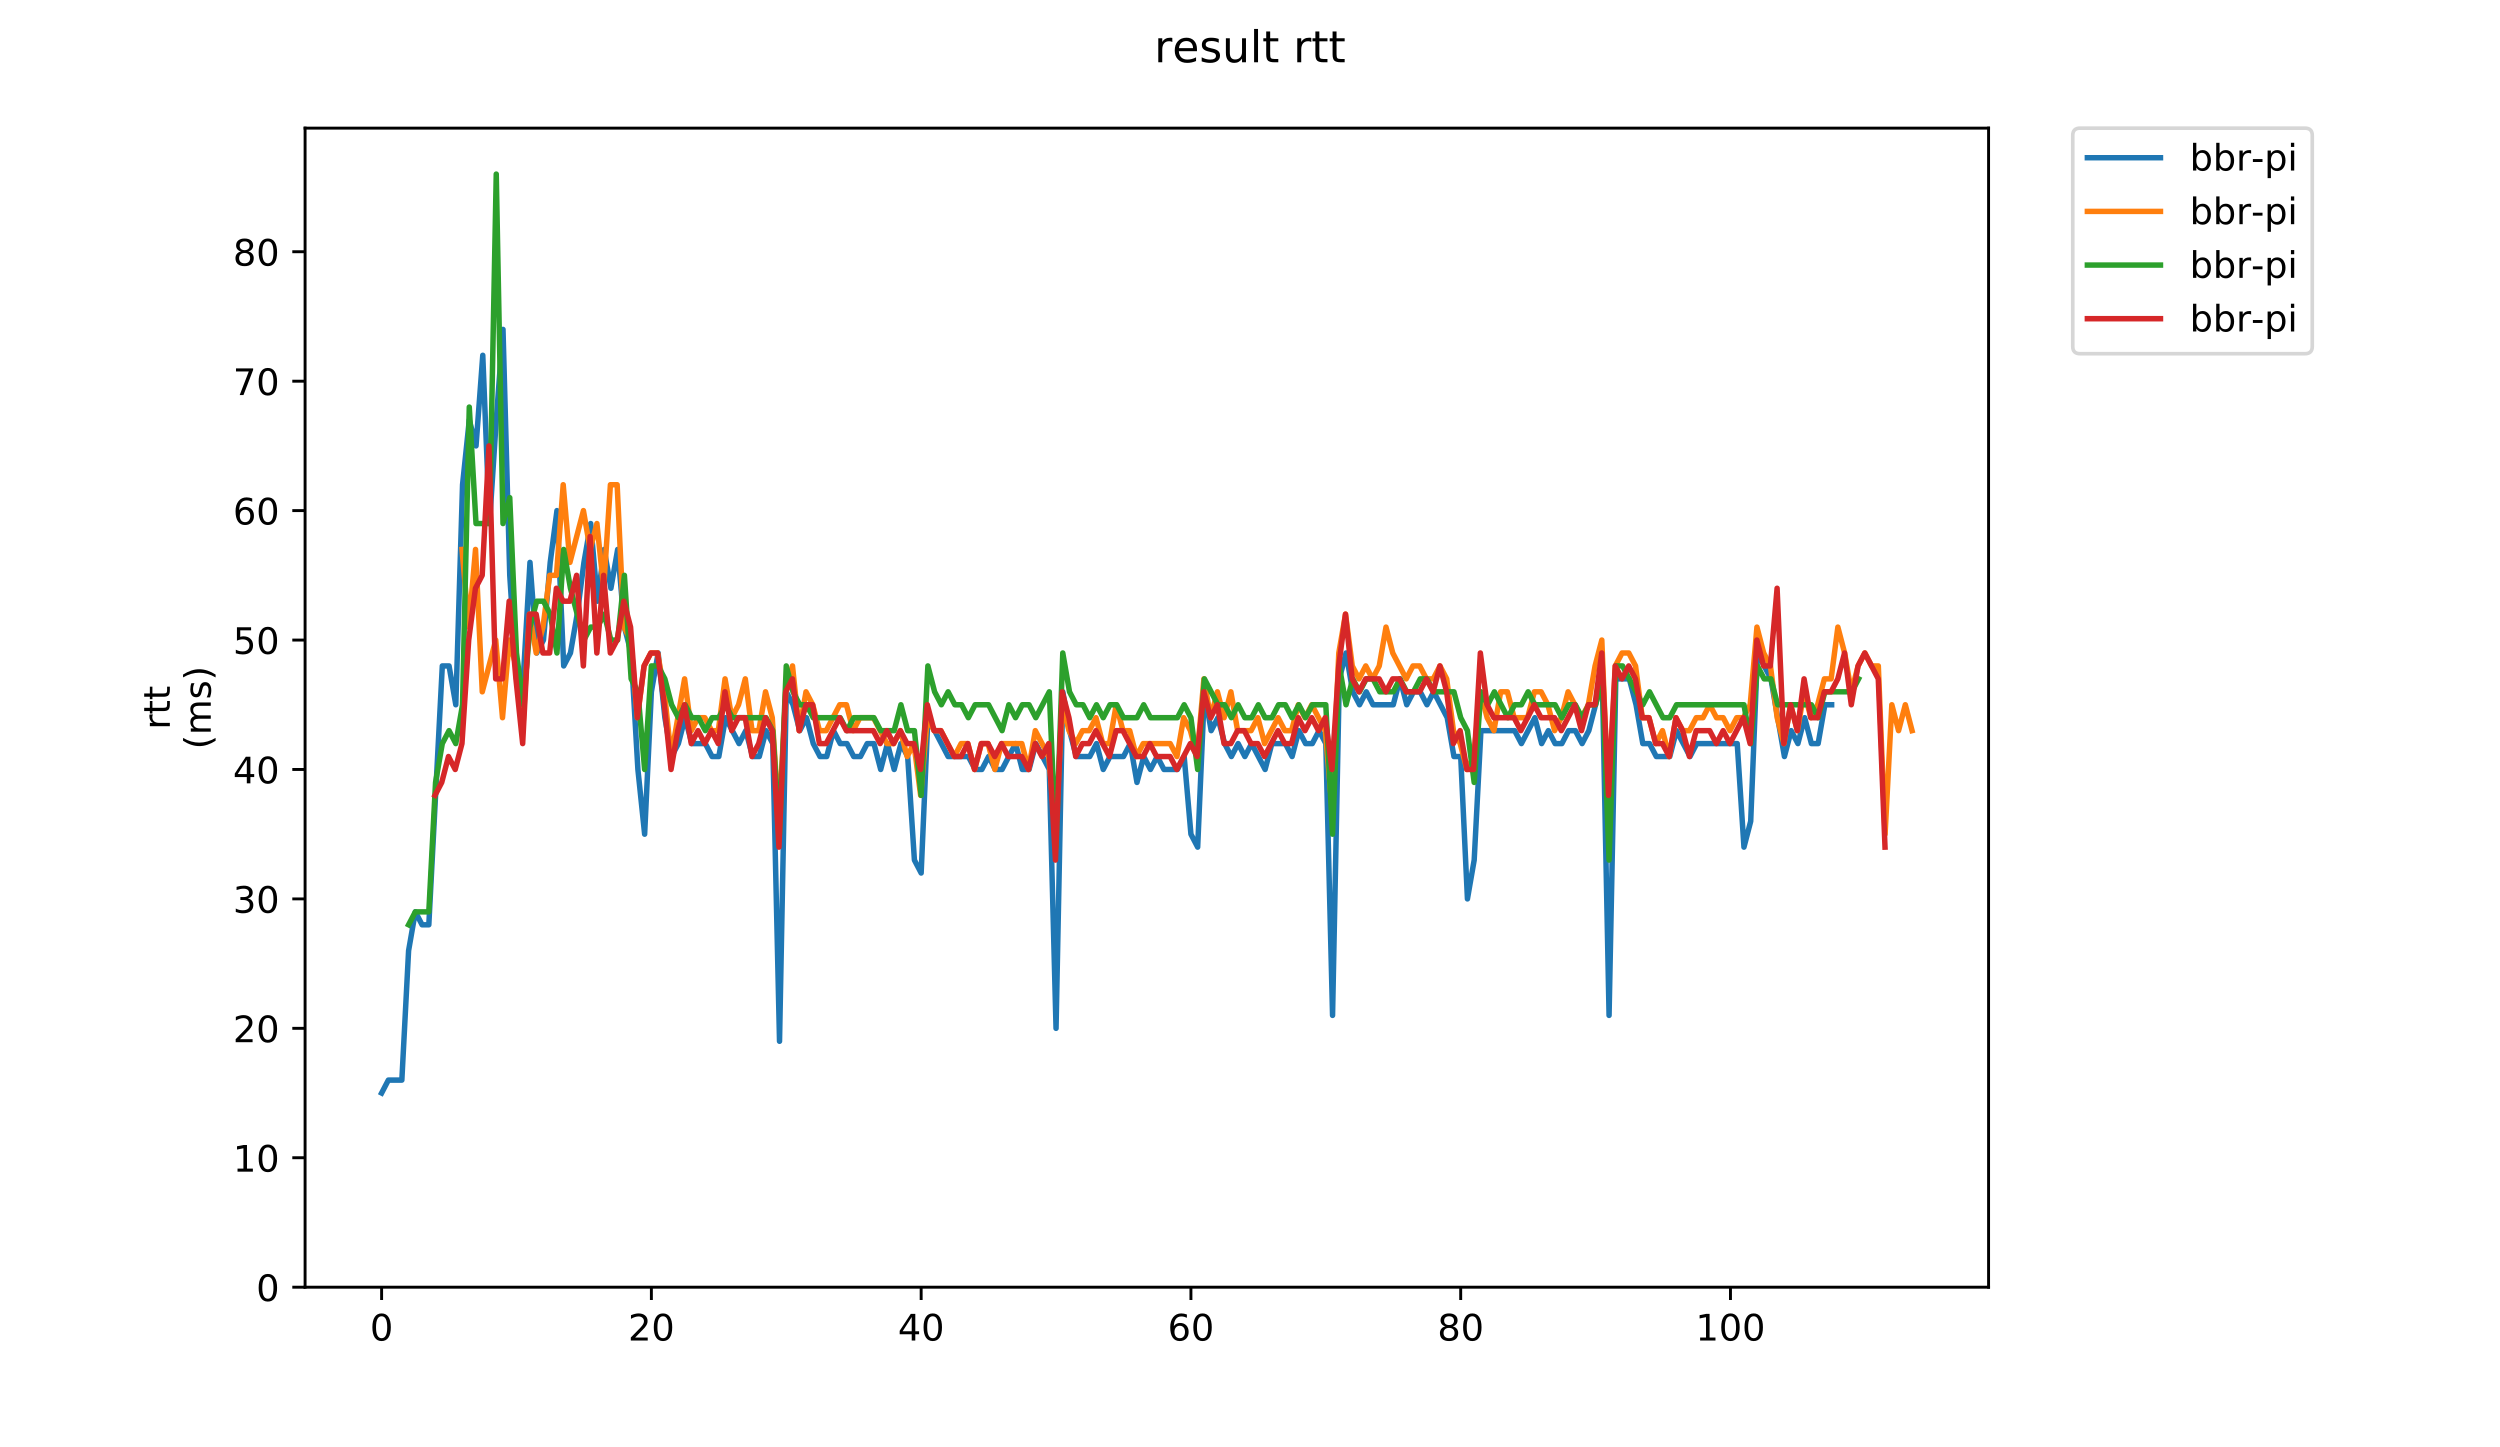 <?xml version="1.0" encoding="utf-8" standalone="no"?>
<!DOCTYPE svg PUBLIC "-//W3C//DTD SVG 1.1//EN"
  "http://www.w3.org/Graphics/SVG/1.1/DTD/svg11.dtd">
<!-- Created with matplotlib (https://matplotlib.org/) -->
<svg height="396pt" version="1.1" viewBox="0 0 684 396" width="684pt" xmlns="http://www.w3.org/2000/svg" xmlns:xlink="http://www.w3.org/1999/xlink">
 <defs>
  <style type="text/css">
*{stroke-linecap:butt;stroke-linejoin:round;}
  </style>
 </defs>
 <g id="figure_1">
  <g id="patch_1">
   <path d="M 0 396 
L 684 396 
L 684 0 
L 0 0 
z
" style="fill:#ffffff;"/>
  </g>
  <g id="axes_1">
   <g id="patch_2">
    <path d="M 83.472 352.174 
L 544.074 352.174 
L 544.074 35.062 
L 83.472 35.062 
z
" style="fill:#ffffff;"/>
   </g>
   <g id="matplotlib.axis_1">
    <g id="xtick_1">
     <g id="line2d_1">
      <defs>
       <path d="M 0 0 
L 0 3.5 
" id="md41cf11277" style="stroke:#000000;stroke-width:0.8;"/>
      </defs>
      <g>
       <use style="stroke:#000000;stroke-width:0.8;" x="104.409" xlink:href="#md41cf11277" y="352.174"/>
      </g>
     </g>
     <g id="text_1">
      <!-- 0 -->
      <defs>
       <path d="M 31.781 66.406 
Q 24.172 66.406 20.328 58.906 
Q 16.5 51.422 16.5 36.375 
Q 16.5 21.391 20.328 13.891 
Q 24.172 6.391 31.781 6.391 
Q 39.453 6.391 43.281 13.891 
Q 47.125 21.391 47.125 36.375 
Q 47.125 51.422 43.281 58.906 
Q 39.453 66.406 31.781 66.406 
z
M 31.781 74.219 
Q 44.047 74.219 50.516 64.516 
Q 56.984 54.828 56.984 36.375 
Q 56.984 17.969 50.516 8.266 
Q 44.047 -1.422 31.781 -1.422 
Q 19.531 -1.422 13.062 8.266 
Q 6.594 17.969 6.594 36.375 
Q 6.594 54.828 13.062 64.516 
Q 19.531 74.219 31.781 74.219 
z
" id="DejaVuSans-48"/>
      </defs>
      <g transform="translate(101.228 366.773)scale(0.1 -0.1)">
       <use xlink:href="#DejaVuSans-48"/>
      </g>
     </g>
    </g>
    <g id="xtick_2">
     <g id="line2d_2">
      <g>
       <use style="stroke:#000000;stroke-width:0.8;" x="178.218" xlink:href="#md41cf11277" y="352.174"/>
      </g>
     </g>
     <g id="text_2">
      <!-- 20 -->
      <defs>
       <path d="M 19.188 8.297 
L 53.609 8.297 
L 53.609 0 
L 7.328 0 
L 7.328 8.297 
Q 12.938 14.109 22.625 23.891 
Q 32.328 33.688 34.812 36.531 
Q 39.547 41.844 41.422 45.531 
Q 43.312 49.219 43.312 52.781 
Q 43.312 58.594 39.234 62.25 
Q 35.156 65.922 28.609 65.922 
Q 23.969 65.922 18.812 64.312 
Q 13.672 62.703 7.812 59.422 
L 7.812 69.391 
Q 13.766 71.781 18.938 73 
Q 24.125 74.219 28.422 74.219 
Q 39.75 74.219 46.484 68.547 
Q 53.219 62.891 53.219 53.422 
Q 53.219 48.922 51.531 44.891 
Q 49.859 40.875 45.406 35.406 
Q 44.188 33.984 37.641 27.219 
Q 31.109 20.453 19.188 8.297 
z
" id="DejaVuSans-50"/>
      </defs>
      <g transform="translate(171.856 366.773)scale(0.1 -0.1)">
       <use xlink:href="#DejaVuSans-50"/>
       <use x="63.623" xlink:href="#DejaVuSans-48"/>
      </g>
     </g>
    </g>
    <g id="xtick_3">
     <g id="line2d_3">
      <g>
       <use style="stroke:#000000;stroke-width:0.8;" x="252.028" xlink:href="#md41cf11277" y="352.174"/>
      </g>
     </g>
     <g id="text_3">
      <!-- 40 -->
      <defs>
       <path d="M 37.797 64.312 
L 12.891 25.391 
L 37.797 25.391 
z
M 35.203 72.906 
L 47.609 72.906 
L 47.609 25.391 
L 58.016 25.391 
L 58.016 17.188 
L 47.609 17.188 
L 47.609 0 
L 37.797 0 
L 37.797 17.188 
L 4.891 17.188 
L 4.891 26.703 
z
" id="DejaVuSans-52"/>
      </defs>
      <g transform="translate(245.665 366.773)scale(0.1 -0.1)">
       <use xlink:href="#DejaVuSans-52"/>
       <use x="63.623" xlink:href="#DejaVuSans-48"/>
      </g>
     </g>
    </g>
    <g id="xtick_4">
     <g id="line2d_4">
      <g>
       <use style="stroke:#000000;stroke-width:0.8;" x="325.837" xlink:href="#md41cf11277" y="352.174"/>
      </g>
     </g>
     <g id="text_4">
      <!-- 60 -->
      <defs>
       <path d="M 33.016 40.375 
Q 26.375 40.375 22.484 35.828 
Q 18.609 31.297 18.609 23.391 
Q 18.609 15.531 22.484 10.953 
Q 26.375 6.391 33.016 6.391 
Q 39.656 6.391 43.531 10.953 
Q 47.406 15.531 47.406 23.391 
Q 47.406 31.297 43.531 35.828 
Q 39.656 40.375 33.016 40.375 
z
M 52.594 71.297 
L 52.594 62.312 
Q 48.875 64.062 45.094 64.984 
Q 41.312 65.922 37.594 65.922 
Q 27.828 65.922 22.672 59.328 
Q 17.531 52.734 16.797 39.406 
Q 19.672 43.656 24.016 45.922 
Q 28.375 48.188 33.594 48.188 
Q 44.578 48.188 50.953 41.516 
Q 57.328 34.859 57.328 23.391 
Q 57.328 12.156 50.688 5.359 
Q 44.047 -1.422 33.016 -1.422 
Q 20.359 -1.422 13.672 8.266 
Q 6.984 17.969 6.984 36.375 
Q 6.984 53.656 15.188 63.938 
Q 23.391 74.219 37.203 74.219 
Q 40.922 74.219 44.703 73.484 
Q 48.484 72.75 52.594 71.297 
z
" id="DejaVuSans-54"/>
      </defs>
      <g transform="translate(319.475 366.773)scale(0.1 -0.1)">
       <use xlink:href="#DejaVuSans-54"/>
       <use x="63.623" xlink:href="#DejaVuSans-48"/>
      </g>
     </g>
    </g>
    <g id="xtick_5">
     <g id="line2d_5">
      <g>
       <use style="stroke:#000000;stroke-width:0.8;" x="399.647" xlink:href="#md41cf11277" y="352.174"/>
      </g>
     </g>
     <g id="text_5">
      <!-- 80 -->
      <defs>
       <path d="M 31.781 34.625 
Q 24.75 34.625 20.719 30.859 
Q 16.703 27.094 16.703 20.516 
Q 16.703 13.922 20.719 10.156 
Q 24.75 6.391 31.781 6.391 
Q 38.812 6.391 42.859 10.172 
Q 46.922 13.969 46.922 20.516 
Q 46.922 27.094 42.891 30.859 
Q 38.875 34.625 31.781 34.625 
z
M 21.922 38.812 
Q 15.578 40.375 12.031 44.719 
Q 8.5 49.078 8.5 55.328 
Q 8.5 64.062 14.719 69.141 
Q 20.953 74.219 31.781 74.219 
Q 42.672 74.219 48.875 69.141 
Q 55.078 64.062 55.078 55.328 
Q 55.078 49.078 51.531 44.719 
Q 48 40.375 41.703 38.812 
Q 48.828 37.156 52.797 32.312 
Q 56.781 27.484 56.781 20.516 
Q 56.781 9.906 50.312 4.234 
Q 43.844 -1.422 31.781 -1.422 
Q 19.734 -1.422 13.25 4.234 
Q 6.781 9.906 6.781 20.516 
Q 6.781 27.484 10.781 32.312 
Q 14.797 37.156 21.922 38.812 
z
M 18.312 54.391 
Q 18.312 48.734 21.844 45.562 
Q 25.391 42.391 31.781 42.391 
Q 38.141 42.391 41.719 45.562 
Q 45.312 48.734 45.312 54.391 
Q 45.312 60.062 41.719 63.234 
Q 38.141 66.406 31.781 66.406 
Q 25.391 66.406 21.844 63.234 
Q 18.312 60.062 18.312 54.391 
z
" id="DejaVuSans-56"/>
      </defs>
      <g transform="translate(393.284 366.773)scale(0.1 -0.1)">
       <use xlink:href="#DejaVuSans-56"/>
       <use x="63.623" xlink:href="#DejaVuSans-48"/>
      </g>
     </g>
    </g>
    <g id="xtick_6">
     <g id="line2d_6">
      <g>
       <use style="stroke:#000000;stroke-width:0.8;" x="473.456" xlink:href="#md41cf11277" y="352.174"/>
      </g>
     </g>
     <g id="text_6">
      <!-- 100 -->
      <defs>
       <path d="M 12.406 8.297 
L 28.516 8.297 
L 28.516 63.922 
L 10.984 60.406 
L 10.984 69.391 
L 28.422 72.906 
L 38.281 72.906 
L 38.281 8.297 
L 54.391 8.297 
L 54.391 0 
L 12.406 0 
z
" id="DejaVuSans-49"/>
      </defs>
      <g transform="translate(463.913 366.773)scale(0.1 -0.1)">
       <use xlink:href="#DejaVuSans-49"/>
       <use x="63.623" xlink:href="#DejaVuSans-48"/>
       <use x="127.246" xlink:href="#DejaVuSans-48"/>
      </g>
     </g>
    </g>
   </g>
   <g id="matplotlib.axis_2">
    <g id="ytick_1">
     <g id="line2d_7">
      <defs>
       <path d="M 0 0 
L -3.5 0 
" id="mdb30e881f6" style="stroke:#000000;stroke-width:0.8;"/>
      </defs>
      <g>
       <use style="stroke:#000000;stroke-width:0.8;" x="83.472" xlink:href="#mdb30e881f6" y="352.174"/>
      </g>
     </g>
     <g id="text_7">
      <!-- 0 -->
      <g transform="translate(70.11 355.973)scale(0.1 -0.1)">
       <use xlink:href="#DejaVuSans-48"/>
      </g>
     </g>
    </g>
    <g id="ytick_2">
     <g id="line2d_8">
      <g>
       <use style="stroke:#000000;stroke-width:0.8;" x="83.472" xlink:href="#mdb30e881f6" y="316.762"/>
      </g>
     </g>
     <g id="text_8">
      <!-- 10 -->
      <g transform="translate(63.747 320.562)scale(0.1 -0.1)">
       <use xlink:href="#DejaVuSans-49"/>
       <use x="63.623" xlink:href="#DejaVuSans-48"/>
      </g>
     </g>
    </g>
    <g id="ytick_3">
     <g id="line2d_9">
      <g>
       <use style="stroke:#000000;stroke-width:0.8;" x="83.472" xlink:href="#mdb30e881f6" y="281.351"/>
      </g>
     </g>
     <g id="text_9">
      <!-- 20 -->
      <g transform="translate(63.747 285.15)scale(0.1 -0.1)">
       <use xlink:href="#DejaVuSans-50"/>
       <use x="63.623" xlink:href="#DejaVuSans-48"/>
      </g>
     </g>
    </g>
    <g id="ytick_4">
     <g id="line2d_10">
      <g>
       <use style="stroke:#000000;stroke-width:0.8;" x="83.472" xlink:href="#mdb30e881f6" y="245.939"/>
      </g>
     </g>
     <g id="text_10">
      <!-- 30 -->
      <defs>
       <path d="M 40.578 39.312 
Q 47.656 37.797 51.625 33 
Q 55.609 28.219 55.609 21.188 
Q 55.609 10.406 48.188 4.484 
Q 40.766 -1.422 27.094 -1.422 
Q 22.516 -1.422 17.656 -0.516 
Q 12.797 0.391 7.625 2.203 
L 7.625 11.719 
Q 11.719 9.328 16.594 8.109 
Q 21.484 6.891 26.812 6.891 
Q 36.078 6.891 40.938 10.547 
Q 45.797 14.203 45.797 21.188 
Q 45.797 27.641 41.281 31.266 
Q 36.766 34.906 28.719 34.906 
L 20.219 34.906 
L 20.219 43.016 
L 29.109 43.016 
Q 36.375 43.016 40.234 45.922 
Q 44.094 48.828 44.094 54.297 
Q 44.094 59.906 40.109 62.906 
Q 36.141 65.922 28.719 65.922 
Q 24.656 65.922 20.016 65.031 
Q 15.375 64.156 9.812 62.312 
L 9.812 71.094 
Q 15.438 72.656 20.344 73.438 
Q 25.25 74.219 29.594 74.219 
Q 40.828 74.219 47.359 69.109 
Q 53.906 64.016 53.906 55.328 
Q 53.906 49.266 50.438 45.094 
Q 46.969 40.922 40.578 39.312 
z
" id="DejaVuSans-51"/>
      </defs>
      <g transform="translate(63.747 249.738)scale(0.1 -0.1)">
       <use xlink:href="#DejaVuSans-51"/>
       <use x="63.623" xlink:href="#DejaVuSans-48"/>
      </g>
     </g>
    </g>
    <g id="ytick_5">
     <g id="line2d_11">
      <g>
       <use style="stroke:#000000;stroke-width:0.8;" x="83.472" xlink:href="#mdb30e881f6" y="210.527"/>
      </g>
     </g>
     <g id="text_11">
      <!-- 40 -->
      <g transform="translate(63.747 214.327)scale(0.1 -0.1)">
       <use xlink:href="#DejaVuSans-52"/>
       <use x="63.623" xlink:href="#DejaVuSans-48"/>
      </g>
     </g>
    </g>
    <g id="ytick_6">
     <g id="line2d_12">
      <g>
       <use style="stroke:#000000;stroke-width:0.8;" x="83.472" xlink:href="#mdb30e881f6" y="175.116"/>
      </g>
     </g>
     <g id="text_12">
      <!-- 50 -->
      <defs>
       <path d="M 10.797 72.906 
L 49.516 72.906 
L 49.516 64.594 
L 19.828 64.594 
L 19.828 46.734 
Q 21.969 47.469 24.109 47.828 
Q 26.266 48.188 28.422 48.188 
Q 40.625 48.188 47.75 41.5 
Q 54.891 34.812 54.891 23.391 
Q 54.891 11.625 47.562 5.094 
Q 40.234 -1.422 26.906 -1.422 
Q 22.312 -1.422 17.547 -0.641 
Q 12.797 0.141 7.719 1.703 
L 7.719 11.625 
Q 12.109 9.234 16.797 8.062 
Q 21.484 6.891 26.703 6.891 
Q 35.156 6.891 40.078 11.328 
Q 45.016 15.766 45.016 23.391 
Q 45.016 31 40.078 35.438 
Q 35.156 39.891 26.703 39.891 
Q 22.75 39.891 18.812 39.016 
Q 14.891 38.141 10.797 36.281 
z
" id="DejaVuSans-53"/>
      </defs>
      <g transform="translate(63.747 178.915)scale(0.1 -0.1)">
       <use xlink:href="#DejaVuSans-53"/>
       <use x="63.623" xlink:href="#DejaVuSans-48"/>
      </g>
     </g>
    </g>
    <g id="ytick_7">
     <g id="line2d_13">
      <g>
       <use style="stroke:#000000;stroke-width:0.8;" x="83.472" xlink:href="#mdb30e881f6" y="139.704"/>
      </g>
     </g>
     <g id="text_13">
      <!-- 60 -->
      <g transform="translate(63.747 143.503)scale(0.1 -0.1)">
       <use xlink:href="#DejaVuSans-54"/>
       <use x="63.623" xlink:href="#DejaVuSans-48"/>
      </g>
     </g>
    </g>
    <g id="ytick_8">
     <g id="line2d_14">
      <g>
       <use style="stroke:#000000;stroke-width:0.8;" x="83.472" xlink:href="#mdb30e881f6" y="104.292"/>
      </g>
     </g>
     <g id="text_14">
      <!-- 70 -->
      <defs>
       <path d="M 8.203 72.906 
L 55.078 72.906 
L 55.078 68.703 
L 28.609 0 
L 18.312 0 
L 43.219 64.594 
L 8.203 64.594 
z
" id="DejaVuSans-55"/>
      </defs>
      <g transform="translate(63.747 108.092)scale(0.1 -0.1)">
       <use xlink:href="#DejaVuSans-55"/>
       <use x="63.623" xlink:href="#DejaVuSans-48"/>
      </g>
     </g>
    </g>
    <g id="ytick_9">
     <g id="line2d_15">
      <g>
       <use style="stroke:#000000;stroke-width:0.8;" x="83.472" xlink:href="#mdb30e881f6" y="68.881"/>
      </g>
     </g>
     <g id="text_15">
      <!-- 80 -->
      <g transform="translate(63.747 72.68)scale(0.1 -0.1)">
       <use xlink:href="#DejaVuSans-56"/>
       <use x="63.623" xlink:href="#DejaVuSans-48"/>
      </g>
     </g>
    </g>
    <g id="text_16">
     <!-- rtt -->
     <defs>
      <path d="M 41.109 46.297 
Q 39.594 47.172 37.812 47.578 
Q 36.031 48 33.891 48 
Q 26.266 48 22.188 43.047 
Q 18.109 38.094 18.109 28.812 
L 18.109 0 
L 9.078 0 
L 9.078 54.688 
L 18.109 54.688 
L 18.109 46.188 
Q 20.953 51.172 25.484 53.578 
Q 30.031 56 36.531 56 
Q 37.453 56 38.578 55.875 
Q 39.703 55.766 41.062 55.516 
z
" id="DejaVuSans-114"/>
      <path d="M 18.312 70.219 
L 18.312 54.688 
L 36.812 54.688 
L 36.812 47.703 
L 18.312 47.703 
L 18.312 18.016 
Q 18.312 11.328 20.141 9.422 
Q 21.969 7.516 27.594 7.516 
L 36.812 7.516 
L 36.812 0 
L 27.594 0 
Q 17.188 0 13.234 3.875 
Q 9.281 7.766 9.281 18.016 
L 9.281 47.703 
L 2.688 47.703 
L 2.688 54.688 
L 9.281 54.688 
L 9.281 70.219 
z
" id="DejaVuSans-116"/>
     </defs>
     <g transform="translate(46.47 199.594)rotate(-90)scale(0.1 -0.1)">
      <use xlink:href="#DejaVuSans-114"/>
      <use x="41.113" xlink:href="#DejaVuSans-116"/>
      <use x="80.322" xlink:href="#DejaVuSans-116"/>
     </g>
     <!-- (ms) -->
     <defs>
      <path d="M 31 75.875 
Q 24.469 64.656 21.281 53.656 
Q 18.109 42.672 18.109 31.391 
Q 18.109 20.125 21.312 9.062 
Q 24.516 -2 31 -13.188 
L 23.188 -13.188 
Q 15.875 -1.703 12.234 9.375 
Q 8.594 20.453 8.594 31.391 
Q 8.594 42.281 12.203 53.312 
Q 15.828 64.359 23.188 75.875 
z
" id="DejaVuSans-40"/>
      <path d="M 52 44.188 
Q 55.375 50.25 60.062 53.125 
Q 64.75 56 71.094 56 
Q 79.641 56 84.281 50.016 
Q 88.922 44.047 88.922 33.016 
L 88.922 0 
L 79.891 0 
L 79.891 32.719 
Q 79.891 40.578 77.094 44.375 
Q 74.312 48.188 68.609 48.188 
Q 61.625 48.188 57.562 43.547 
Q 53.516 38.922 53.516 30.906 
L 53.516 0 
L 44.484 0 
L 44.484 32.719 
Q 44.484 40.625 41.703 44.406 
Q 38.922 48.188 33.109 48.188 
Q 26.219 48.188 22.156 43.531 
Q 18.109 38.875 18.109 30.906 
L 18.109 0 
L 9.078 0 
L 9.078 54.688 
L 18.109 54.688 
L 18.109 46.188 
Q 21.188 51.219 25.484 53.609 
Q 29.781 56 35.688 56 
Q 41.656 56 45.828 52.969 
Q 50 49.953 52 44.188 
z
" id="DejaVuSans-109"/>
      <path d="M 44.281 53.078 
L 44.281 44.578 
Q 40.484 46.531 36.375 47.5 
Q 32.281 48.484 27.875 48.484 
Q 21.188 48.484 17.844 46.438 
Q 14.5 44.391 14.5 40.281 
Q 14.5 37.156 16.891 35.375 
Q 19.281 33.594 26.516 31.984 
L 29.594 31.297 
Q 39.156 29.25 43.188 25.516 
Q 47.219 21.781 47.219 15.094 
Q 47.219 7.469 41.188 3.016 
Q 35.156 -1.422 24.609 -1.422 
Q 20.219 -1.422 15.453 -0.562 
Q 10.688 0.297 5.422 2 
L 5.422 11.281 
Q 10.406 8.688 15.234 7.391 
Q 20.062 6.109 24.812 6.109 
Q 31.156 6.109 34.562 8.281 
Q 37.984 10.453 37.984 14.406 
Q 37.984 18.062 35.516 20.016 
Q 33.062 21.969 24.703 23.781 
L 21.578 24.516 
Q 13.234 26.266 9.516 29.906 
Q 5.812 33.547 5.812 39.891 
Q 5.812 47.609 11.281 51.797 
Q 16.75 56 26.812 56 
Q 31.781 56 36.172 55.266 
Q 40.578 54.547 44.281 53.078 
z
" id="DejaVuSans-115"/>
      <path d="M 8.016 75.875 
L 15.828 75.875 
Q 23.141 64.359 26.781 53.312 
Q 30.422 42.281 30.422 31.391 
Q 30.422 20.453 26.781 9.375 
Q 23.141 -1.703 15.828 -13.188 
L 8.016 -13.188 
Q 14.5 -2 17.703 9.062 
Q 20.906 20.125 20.906 31.391 
Q 20.906 42.672 17.703 53.656 
Q 14.5 64.656 8.016 75.875 
z
" id="DejaVuSans-41"/>
     </defs>
     <g transform="translate(57.668 204.995)rotate(-90)scale(0.1 -0.1)">
      <use xlink:href="#DejaVuSans-40"/>
      <use x="39.014" xlink:href="#DejaVuSans-109"/>
      <use x="136.426" xlink:href="#DejaVuSans-115"/>
      <use x="188.525" xlink:href="#DejaVuSans-41"/>
     </g>
    </g>
   </g>
   <g id="line2d_16">
    <path clip-path="url(#p6cec8042f0)" d="M 104.409 299.057 
L 106.254 295.515 
L 109.944 295.515 
L 111.79 260.104 
L 113.635 249.48 
L 115.48 253.021 
L 117.325 253.021 
L 121.016 182.198 
L 122.861 182.198 
L 124.706 192.822 
L 126.552 132.622 
L 128.397 114.916 
L 130.242 121.998 
L 132.087 97.21 
L 133.933 143.245 
L 135.778 114.916 
L 137.623 90.128 
L 139.468 157.41 
L 141.314 185.739 
L 143.159 185.739 
L 145.004 153.869 
L 146.849 178.657 
L 148.694 175.116 
L 150.54 153.869 
L 152.385 139.704 
L 154.23 182.198 
L 156.075 178.657 
L 157.921 168.033 
L 159.766 153.869 
L 161.611 143.245 
L 163.456 164.492 
L 165.302 150.328 
L 167.147 160.951 
L 168.992 150.328 
L 170.837 171.575 
L 172.683 178.657 
L 174.528 210.527 
L 176.373 228.233 
L 178.218 189.28 
L 180.064 178.657 
L 181.909 196.363 
L 183.754 206.986 
L 185.599 203.445 
L 187.444 196.363 
L 189.29 203.445 
L 192.98 203.445 
L 194.825 206.986 
L 196.671 206.986 
L 198.516 196.363 
L 202.206 203.445 
L 204.052 199.904 
L 205.897 206.986 
L 207.742 206.986 
L 209.587 199.904 
L 211.433 203.445 
L 213.278 284.892 
L 215.123 189.28 
L 216.968 192.822 
L 218.814 199.904 
L 220.659 196.363 
L 222.504 203.445 
L 224.349 206.986 
L 226.194 206.986 
L 228.04 199.904 
L 229.885 203.445 
L 231.73 203.445 
L 233.575 206.986 
L 235.421 206.986 
L 237.266 203.445 
L 239.111 203.445 
L 240.956 210.527 
L 242.802 203.445 
L 244.647 210.527 
L 246.492 203.445 
L 248.337 206.986 
L 250.183 235.316 
L 252.028 238.857 
L 253.873 196.363 
L 259.409 206.986 
L 264.944 206.986 
L 266.79 210.527 
L 268.635 210.527 
L 270.48 206.986 
L 272.325 210.527 
L 274.171 210.527 
L 277.861 203.445 
L 279.706 210.527 
L 281.552 210.527 
L 283.397 203.445 
L 287.087 210.527 
L 288.933 281.351 
L 290.778 189.28 
L 292.623 199.904 
L 294.468 206.986 
L 298.159 206.986 
L 300.004 203.445 
L 301.849 210.527 
L 303.694 206.986 
L 307.385 206.986 
L 309.23 203.445 
L 311.075 214.069 
L 312.921 206.986 
L 314.766 210.527 
L 316.611 206.986 
L 318.456 210.527 
L 322.147 210.527 
L 323.992 206.986 
L 325.837 228.233 
L 327.683 231.774 
L 329.528 189.28 
L 331.373 199.904 
L 333.218 196.363 
L 335.063 203.445 
L 336.909 206.986 
L 338.754 203.445 
L 340.599 206.986 
L 342.444 203.445 
L 346.135 210.527 
L 347.98 203.445 
L 351.671 203.445 
L 353.516 206.986 
L 355.361 199.904 
L 357.206 203.445 
L 359.052 203.445 
L 360.897 199.904 
L 362.742 203.445 
L 364.587 277.81 
L 366.433 185.739 
L 368.278 178.657 
L 370.123 189.28 
L 371.968 192.822 
L 373.813 189.28 
L 375.659 192.822 
L 381.194 192.822 
L 383.04 185.739 
L 384.885 192.822 
L 386.73 189.28 
L 388.575 189.28 
L 390.421 192.822 
L 392.266 189.28 
L 395.956 196.363 
L 397.802 206.986 
L 399.647 206.986 
L 401.492 245.939 
L 403.337 235.316 
L 405.183 199.904 
L 414.409 199.904 
L 416.254 203.445 
L 419.944 196.363 
L 421.79 203.445 
L 423.635 199.904 
L 425.48 203.445 
L 427.325 203.445 
L 429.171 199.904 
L 431.016 199.904 
L 432.861 203.445 
L 434.706 199.904 
L 438.397 185.739 
L 440.242 277.81 
L 442.087 185.739 
L 445.778 185.739 
L 447.623 192.822 
L 449.468 203.445 
L 451.313 203.445 
L 453.159 206.986 
L 456.849 206.986 
L 458.694 199.904 
L 462.385 206.986 
L 464.23 203.445 
L 475.302 203.445 
L 477.147 231.774 
L 478.992 224.692 
L 480.837 178.657 
L 484.528 185.739 
L 488.218 206.986 
L 490.063 199.904 
L 491.909 203.445 
L 493.754 196.363 
L 495.599 203.445 
L 497.444 203.445 
L 499.29 192.822 
L 501.135 192.822 
L 501.135 192.822 
" style="fill:none;stroke:#1f77b4;stroke-linecap:square;stroke-width:1.5;"/>
   </g>
   <g id="line2d_17">
    <path clip-path="url(#p6cec8042f0)" d="M 126.411 150.328 
L 128.257 171.575 
L 130.102 150.328 
L 131.947 189.28 
L 135.638 175.116 
L 137.483 196.363 
L 139.328 175.116 
L 141.173 182.198 
L 143.019 199.904 
L 144.864 168.033 
L 146.709 178.657 
L 148.554 171.575 
L 150.399 157.41 
L 152.245 157.41 
L 154.09 132.622 
L 155.935 153.869 
L 159.626 139.704 
L 161.471 150.328 
L 163.316 143.245 
L 165.161 160.951 
L 167.007 132.622 
L 168.852 132.622 
L 170.697 171.575 
L 172.542 175.116 
L 174.388 196.363 
L 176.233 182.198 
L 178.078 178.657 
L 179.923 178.657 
L 181.769 189.28 
L 183.614 206.986 
L 187.304 185.739 
L 189.149 199.904 
L 190.995 196.363 
L 192.84 196.363 
L 194.685 199.904 
L 196.53 199.904 
L 198.376 185.739 
L 200.221 196.363 
L 202.066 192.822 
L 203.911 185.739 
L 205.757 199.904 
L 207.602 199.904 
L 209.447 189.28 
L 211.292 196.363 
L 213.138 224.692 
L 214.983 189.28 
L 216.828 182.198 
L 218.673 199.904 
L 220.519 189.28 
L 222.364 192.822 
L 224.209 199.904 
L 226.054 199.904 
L 229.745 192.822 
L 231.59 192.822 
L 233.435 199.904 
L 235.28 196.363 
L 238.971 196.363 
L 242.661 203.445 
L 244.507 203.445 
L 246.352 199.904 
L 248.197 206.986 
L 250.042 203.445 
L 251.888 217.61 
L 253.733 196.363 
L 255.578 199.904 
L 257.423 199.904 
L 261.114 206.986 
L 262.959 203.445 
L 264.804 203.445 
L 266.649 210.527 
L 268.495 203.445 
L 270.34 203.445 
L 272.185 210.527 
L 274.03 203.445 
L 279.566 203.445 
L 281.411 210.527 
L 283.257 199.904 
L 286.947 206.986 
L 288.792 228.233 
L 290.638 192.822 
L 292.483 199.904 
L 294.328 203.445 
L 296.173 199.904 
L 298.018 199.904 
L 299.864 196.363 
L 301.709 203.445 
L 303.554 203.445 
L 305.399 192.822 
L 307.245 199.904 
L 309.09 199.904 
L 310.935 206.986 
L 312.78 203.445 
L 320.161 203.445 
L 322.007 206.986 
L 323.852 196.363 
L 325.697 199.904 
L 327.542 206.986 
L 329.388 185.739 
L 331.233 196.363 
L 333.078 189.28 
L 334.923 196.363 
L 336.768 189.28 
L 338.614 199.904 
L 342.304 199.904 
L 344.149 196.363 
L 345.995 203.445 
L 349.685 196.363 
L 351.53 199.904 
L 353.376 199.904 
L 355.221 192.822 
L 357.066 196.363 
L 358.911 192.822 
L 362.602 199.904 
L 364.447 221.151 
L 366.292 178.657 
L 368.138 168.033 
L 369.983 182.198 
L 371.828 185.739 
L 373.673 182.198 
L 375.518 185.739 
L 377.364 182.198 
L 379.209 171.575 
L 381.054 178.657 
L 384.745 185.739 
L 386.59 182.198 
L 388.435 182.198 
L 390.28 185.739 
L 392.126 185.739 
L 393.971 182.198 
L 395.816 185.739 
L 397.661 199.904 
L 399.507 203.445 
L 401.352 210.527 
L 403.197 206.986 
L 405.042 189.28 
L 406.888 196.363 
L 408.733 199.904 
L 410.578 189.28 
L 412.423 189.28 
L 414.268 196.363 
L 417.959 196.363 
L 419.804 189.28 
L 421.649 189.28 
L 423.495 192.822 
L 425.34 199.904 
L 427.185 196.363 
L 429.03 189.28 
L 432.721 196.363 
L 434.566 192.822 
L 436.411 182.198 
L 438.257 175.116 
L 440.102 221.151 
L 441.947 182.198 
L 443.792 178.657 
L 445.637 178.657 
L 447.483 182.198 
L 449.328 196.363 
L 451.173 196.363 
L 453.018 203.445 
L 454.864 199.904 
L 456.709 206.986 
L 458.554 196.363 
L 460.399 199.904 
L 462.245 199.904 
L 464.09 196.363 
L 465.935 196.363 
L 467.78 192.822 
L 469.626 196.363 
L 471.471 196.363 
L 473.316 199.904 
L 475.161 196.363 
L 477.007 196.363 
L 478.852 192.822 
L 480.697 171.575 
L 482.542 178.657 
L 484.387 182.198 
L 486.233 196.363 
L 488.078 203.445 
L 489.923 192.822 
L 491.768 199.904 
L 493.614 189.28 
L 495.459 196.363 
L 497.304 192.822 
L 499.149 185.739 
L 500.995 185.739 
L 502.84 171.575 
L 504.685 178.657 
L 506.53 189.28 
L 508.376 182.198 
L 510.221 178.657 
L 512.066 182.198 
L 513.911 182.198 
L 515.757 228.233 
L 517.602 192.822 
L 519.447 199.904 
L 521.292 192.822 
L 523.137 199.904 
L 523.137 199.904 
" style="fill:none;stroke:#ff7f0e;stroke-linecap:square;stroke-width:1.5;"/>
   </g>
   <g id="line2d_18">
    <path clip-path="url(#p6cec8042f0)" d="M 111.786 253.021 
L 113.631 249.48 
L 117.322 249.48 
L 119.167 214.069 
L 121.012 203.445 
L 122.857 199.904 
L 124.703 203.445 
L 126.548 192.822 
L 128.393 111.375 
L 130.238 143.245 
L 133.929 143.245 
L 135.774 47.634 
L 137.619 143.245 
L 139.465 136.163 
L 141.31 178.657 
L 143.155 192.822 
L 145 171.575 
L 146.846 164.492 
L 148.691 164.492 
L 150.536 168.033 
L 152.381 178.657 
L 154.227 150.328 
L 156.072 160.951 
L 159.762 175.116 
L 161.607 171.575 
L 163.453 171.575 
L 165.298 168.033 
L 167.143 175.116 
L 168.988 175.116 
L 170.834 157.41 
L 172.679 185.739 
L 174.524 189.28 
L 176.369 210.527 
L 178.215 182.198 
L 180.06 182.198 
L 181.905 185.739 
L 183.75 192.822 
L 185.596 196.363 
L 187.441 192.822 
L 189.286 196.363 
L 191.131 196.363 
L 192.976 199.904 
L 194.822 196.363 
L 196.667 196.363 
L 198.512 192.822 
L 200.357 196.363 
L 209.584 196.363 
L 211.429 199.904 
L 213.274 228.233 
L 215.119 182.198 
L 216.965 189.28 
L 218.81 192.822 
L 220.655 192.822 
L 222.5 196.363 
L 229.881 196.363 
L 231.726 199.904 
L 233.572 196.363 
L 239.107 196.363 
L 240.953 199.904 
L 244.643 199.904 
L 246.488 192.822 
L 248.334 199.904 
L 250.179 199.904 
L 252.024 217.61 
L 253.869 182.198 
L 255.715 189.28 
L 257.56 192.822 
L 259.405 189.28 
L 261.25 192.822 
L 263.096 192.822 
L 264.941 196.363 
L 266.786 192.822 
L 270.476 192.822 
L 274.167 199.904 
L 276.012 192.822 
L 277.857 196.363 
L 279.703 192.822 
L 281.548 192.822 
L 283.393 196.363 
L 287.084 189.28 
L 288.929 231.774 
L 290.774 178.657 
L 292.619 189.28 
L 294.465 192.822 
L 296.31 192.822 
L 298.155 196.363 
L 300 192.822 
L 301.846 196.363 
L 303.691 192.822 
L 305.536 192.822 
L 307.381 196.363 
L 311.072 196.363 
L 312.917 192.822 
L 314.762 196.363 
L 322.143 196.363 
L 323.988 192.822 
L 325.834 196.363 
L 327.679 210.527 
L 329.524 185.739 
L 333.215 192.822 
L 335.06 192.822 
L 336.905 196.363 
L 338.75 192.822 
L 340.595 196.363 
L 342.441 196.363 
L 344.286 192.822 
L 346.131 196.363 
L 347.976 196.363 
L 349.822 192.822 
L 351.667 192.822 
L 353.512 196.363 
L 355.357 192.822 
L 357.203 196.363 
L 359.048 192.822 
L 362.738 192.822 
L 364.584 228.233 
L 366.429 182.198 
L 368.274 192.822 
L 370.119 185.739 
L 371.965 189.28 
L 373.81 185.739 
L 375.655 185.739 
L 377.5 189.28 
L 381.191 189.28 
L 383.036 185.739 
L 384.881 189.28 
L 386.726 189.28 
L 388.572 185.739 
L 390.417 185.739 
L 392.262 189.28 
L 397.798 189.28 
L 399.643 196.363 
L 401.488 199.904 
L 403.334 214.069 
L 405.179 189.28 
L 407.024 192.822 
L 408.869 189.28 
L 412.56 196.363 
L 414.405 192.822 
L 416.25 192.822 
L 418.095 189.28 
L 419.941 192.822 
L 425.476 192.822 
L 427.322 196.363 
L 429.167 192.822 
L 431.012 192.822 
L 432.857 196.363 
L 434.703 192.822 
L 436.548 192.822 
L 438.393 185.739 
L 440.238 235.316 
L 442.084 182.198 
L 443.929 182.198 
L 449.465 192.822 
L 451.31 189.28 
L 455 196.363 
L 456.845 196.363 
L 458.691 192.822 
L 477.143 192.822 
L 478.988 203.445 
L 480.834 182.198 
L 482.679 185.739 
L 484.524 185.739 
L 486.369 192.822 
L 495.595 192.822 
L 497.441 196.363 
L 499.286 189.28 
L 506.667 189.28 
L 508.512 185.739 
L 508.512 185.739 
" style="fill:none;stroke:#2ca02c;stroke-linecap:square;stroke-width:1.5;"/>
   </g>
   <g id="line2d_19">
    <path clip-path="url(#p6cec8042f0)" d="M 119.012 217.61 
L 120.857 214.069 
L 122.702 206.986 
L 124.548 210.527 
L 126.393 203.445 
L 128.238 175.116 
L 130.083 160.951 
L 131.929 157.41 
L 133.774 121.998 
L 135.619 185.739 
L 137.464 185.739 
L 139.31 164.492 
L 141.155 185.739 
L 143 203.445 
L 144.845 168.033 
L 146.691 168.033 
L 148.536 178.657 
L 150.381 178.657 
L 152.226 160.951 
L 154.072 164.492 
L 155.917 164.492 
L 157.762 157.41 
L 159.607 182.198 
L 161.452 146.786 
L 163.298 178.657 
L 165.143 157.41 
L 166.988 178.657 
L 168.833 175.116 
L 170.679 164.492 
L 172.524 171.575 
L 174.369 196.363 
L 176.214 182.198 
L 178.06 178.657 
L 179.905 178.657 
L 181.75 192.822 
L 183.595 210.527 
L 185.441 199.904 
L 187.286 192.822 
L 189.131 203.445 
L 190.976 199.904 
L 192.821 203.445 
L 194.667 199.904 
L 196.512 203.445 
L 198.357 189.28 
L 200.202 199.904 
L 202.048 196.363 
L 203.893 196.363 
L 205.738 206.986 
L 207.583 203.445 
L 209.429 196.363 
L 211.274 199.904 
L 213.119 231.774 
L 214.964 189.28 
L 216.81 185.739 
L 218.655 199.904 
L 220.5 192.822 
L 222.345 192.822 
L 224.191 203.445 
L 226.036 203.445 
L 229.726 196.363 
L 231.571 199.904 
L 238.952 199.904 
L 240.798 203.445 
L 242.643 199.904 
L 244.488 203.445 
L 246.333 199.904 
L 248.179 203.445 
L 250.024 203.445 
L 251.869 210.527 
L 253.714 192.822 
L 255.56 199.904 
L 257.405 199.904 
L 261.095 206.986 
L 262.941 206.986 
L 264.786 203.445 
L 266.631 210.527 
L 268.476 203.445 
L 270.321 203.445 
L 272.167 206.986 
L 274.012 203.445 
L 275.857 206.986 
L 279.548 206.986 
L 281.393 210.527 
L 283.238 203.445 
L 285.083 206.986 
L 286.929 203.445 
L 288.774 235.316 
L 290.619 189.28 
L 292.464 196.363 
L 294.31 206.986 
L 296.155 203.445 
L 298 203.445 
L 299.845 199.904 
L 303.536 206.986 
L 305.381 199.904 
L 307.226 199.904 
L 310.917 206.986 
L 312.762 206.986 
L 314.607 203.445 
L 316.452 206.986 
L 320.143 206.986 
L 321.988 210.527 
L 325.679 203.445 
L 327.524 206.986 
L 329.369 189.28 
L 331.214 196.363 
L 333.06 192.822 
L 334.905 203.445 
L 336.75 203.445 
L 338.595 199.904 
L 340.44 199.904 
L 342.286 203.445 
L 344.131 203.445 
L 345.976 206.986 
L 349.667 199.904 
L 351.512 203.445 
L 353.357 203.445 
L 355.202 196.363 
L 357.048 199.904 
L 358.893 196.363 
L 360.738 199.904 
L 362.583 196.363 
L 364.429 210.527 
L 366.274 182.198 
L 368.119 168.033 
L 369.964 185.739 
L 371.81 189.28 
L 373.655 185.739 
L 377.345 185.739 
L 379.19 189.28 
L 381.036 185.739 
L 382.881 185.739 
L 384.726 189.28 
L 388.417 189.28 
L 390.262 185.739 
L 392.107 189.28 
L 393.952 182.198 
L 395.798 189.28 
L 397.643 203.445 
L 399.488 199.904 
L 401.333 210.527 
L 403.179 210.527 
L 405.024 178.657 
L 406.869 192.822 
L 408.714 196.363 
L 414.25 196.363 
L 416.095 199.904 
L 419.786 192.822 
L 421.631 196.363 
L 425.321 196.363 
L 427.167 199.904 
L 430.857 192.822 
L 432.702 199.904 
L 434.548 192.822 
L 436.393 192.822 
L 438.238 178.657 
L 440.083 217.61 
L 441.929 182.198 
L 443.774 185.739 
L 445.619 182.198 
L 447.464 185.739 
L 449.31 196.363 
L 451.155 196.363 
L 453 203.445 
L 454.845 203.445 
L 456.69 206.986 
L 458.536 196.363 
L 460.381 199.904 
L 462.226 206.986 
L 464.071 199.904 
L 467.762 199.904 
L 469.607 203.445 
L 471.452 199.904 
L 473.298 203.445 
L 476.988 196.363 
L 478.833 203.445 
L 480.679 175.116 
L 482.524 182.198 
L 484.369 182.198 
L 486.214 160.951 
L 488.06 203.445 
L 489.905 192.822 
L 491.75 199.904 
L 493.595 185.739 
L 495.44 196.363 
L 497.286 196.363 
L 499.131 189.28 
L 500.976 189.28 
L 502.821 185.739 
L 504.667 178.657 
L 506.512 192.822 
L 508.357 182.198 
L 510.202 178.657 
L 513.893 185.739 
L 515.738 231.774 
L 515.738 231.774 
" style="fill:none;stroke:#d62728;stroke-linecap:square;stroke-width:1.5;"/>
   </g>
   <g id="patch_3">
    <path d="M 83.472 352.174 
L 83.472 35.062 
" style="fill:none;stroke:#000000;stroke-linecap:square;stroke-linejoin:miter;stroke-width:0.8;"/>
   </g>
   <g id="patch_4">
    <path d="M 544.074 352.174 
L 544.074 35.062 
" style="fill:none;stroke:#000000;stroke-linecap:square;stroke-linejoin:miter;stroke-width:0.8;"/>
   </g>
   <g id="patch_5">
    <path d="M 83.472 352.174 
L 544.074 352.174 
" style="fill:none;stroke:#000000;stroke-linecap:square;stroke-linejoin:miter;stroke-width:0.8;"/>
   </g>
   <g id="patch_6">
    <path d="M 83.472 35.062 
L 544.074 35.062 
" style="fill:none;stroke:#000000;stroke-linecap:square;stroke-linejoin:miter;stroke-width:0.8;"/>
   </g>
   <g id="legend_1">
    <g id="patch_7">
     <path d="M 569.104 96.775 
L 630.637 96.775 
Q 632.637 96.775 632.637 94.775 
L 632.637 37.062 
Q 632.637 35.062 630.637 35.062 
L 569.104 35.062 
Q 567.104 35.062 567.104 37.062 
L 567.104 94.775 
Q 567.104 96.775 569.104 96.775 
z
" style="fill:#ffffff;opacity:0.8;stroke:#cccccc;stroke-linejoin:miter;"/>
    </g>
    <g id="line2d_20">
     <path d="M 571.104 43.161 
L 591.104 43.161 
" style="fill:none;stroke:#1f77b4;stroke-linecap:square;stroke-width:1.5;"/>
    </g>
    <g id="line2d_21"/>
    <g id="text_17">
     <!-- bbr-pi -->
     <defs>
      <path d="M 48.688 27.297 
Q 48.688 37.203 44.609 42.844 
Q 40.531 48.484 33.406 48.484 
Q 26.266 48.484 22.188 42.844 
Q 18.109 37.203 18.109 27.297 
Q 18.109 17.391 22.188 11.75 
Q 26.266 6.109 33.406 6.109 
Q 40.531 6.109 44.609 11.75 
Q 48.688 17.391 48.688 27.297 
z
M 18.109 46.391 
Q 20.953 51.266 25.266 53.625 
Q 29.594 56 35.594 56 
Q 45.562 56 51.781 48.094 
Q 58.016 40.188 58.016 27.297 
Q 58.016 14.406 51.781 6.484 
Q 45.562 -1.422 35.594 -1.422 
Q 29.594 -1.422 25.266 0.953 
Q 20.953 3.328 18.109 8.203 
L 18.109 0 
L 9.078 0 
L 9.078 75.984 
L 18.109 75.984 
z
" id="DejaVuSans-98"/>
      <path d="M 4.891 31.391 
L 31.203 31.391 
L 31.203 23.391 
L 4.891 23.391 
z
" id="DejaVuSans-45"/>
      <path d="M 18.109 8.203 
L 18.109 -20.797 
L 9.078 -20.797 
L 9.078 54.688 
L 18.109 54.688 
L 18.109 46.391 
Q 20.953 51.266 25.266 53.625 
Q 29.594 56 35.594 56 
Q 45.562 56 51.781 48.094 
Q 58.016 40.188 58.016 27.297 
Q 58.016 14.406 51.781 6.484 
Q 45.562 -1.422 35.594 -1.422 
Q 29.594 -1.422 25.266 0.953 
Q 20.953 3.328 18.109 8.203 
z
M 48.688 27.297 
Q 48.688 37.203 44.609 42.844 
Q 40.531 48.484 33.406 48.484 
Q 26.266 48.484 22.188 42.844 
Q 18.109 37.203 18.109 27.297 
Q 18.109 17.391 22.188 11.75 
Q 26.266 6.109 33.406 6.109 
Q 40.531 6.109 44.609 11.75 
Q 48.688 17.391 48.688 27.297 
z
" id="DejaVuSans-112"/>
      <path d="M 9.422 54.688 
L 18.406 54.688 
L 18.406 0 
L 9.422 0 
z
M 9.422 75.984 
L 18.406 75.984 
L 18.406 64.594 
L 9.422 64.594 
z
" id="DejaVuSans-105"/>
     </defs>
     <g transform="translate(599.104 46.661)scale(0.1 -0.1)">
      <use xlink:href="#DejaVuSans-98"/>
      <use x="63.477" xlink:href="#DejaVuSans-98"/>
      <use x="126.953" xlink:href="#DejaVuSans-114"/>
      <use x="167.973" xlink:href="#DejaVuSans-45"/>
      <use x="204.057" xlink:href="#DejaVuSans-112"/>
      <use x="267.533" xlink:href="#DejaVuSans-105"/>
     </g>
    </g>
    <g id="line2d_22">
     <path d="M 571.104 57.839 
L 591.104 57.839 
" style="fill:none;stroke:#ff7f0e;stroke-linecap:square;stroke-width:1.5;"/>
    </g>
    <g id="line2d_23"/>
    <g id="text_18">
     <!-- bbr-pi -->
     <g transform="translate(599.104 61.339)scale(0.1 -0.1)">
      <use xlink:href="#DejaVuSans-98"/>
      <use x="63.477" xlink:href="#DejaVuSans-98"/>
      <use x="126.953" xlink:href="#DejaVuSans-114"/>
      <use x="167.973" xlink:href="#DejaVuSans-45"/>
      <use x="204.057" xlink:href="#DejaVuSans-112"/>
      <use x="267.533" xlink:href="#DejaVuSans-105"/>
     </g>
    </g>
    <g id="line2d_24">
     <path d="M 571.104 72.517 
L 591.104 72.517 
" style="fill:none;stroke:#2ca02c;stroke-linecap:square;stroke-width:1.5;"/>
    </g>
    <g id="line2d_25"/>
    <g id="text_19">
     <!-- bbr-pi -->
     <g transform="translate(599.104 76.017)scale(0.1 -0.1)">
      <use xlink:href="#DejaVuSans-98"/>
      <use x="63.477" xlink:href="#DejaVuSans-98"/>
      <use x="126.953" xlink:href="#DejaVuSans-114"/>
      <use x="167.973" xlink:href="#DejaVuSans-45"/>
      <use x="204.057" xlink:href="#DejaVuSans-112"/>
      <use x="267.533" xlink:href="#DejaVuSans-105"/>
     </g>
    </g>
    <g id="line2d_26">
     <path d="M 571.104 87.195 
L 591.104 87.195 
" style="fill:none;stroke:#d62728;stroke-linecap:square;stroke-width:1.5;"/>
    </g>
    <g id="line2d_27"/>
    <g id="text_20">
     <!-- bbr-pi -->
     <g transform="translate(599.104 90.695)scale(0.1 -0.1)">
      <use xlink:href="#DejaVuSans-98"/>
      <use x="63.477" xlink:href="#DejaVuSans-98"/>
      <use x="126.953" xlink:href="#DejaVuSans-114"/>
      <use x="167.973" xlink:href="#DejaVuSans-45"/>
      <use x="204.057" xlink:href="#DejaVuSans-112"/>
      <use x="267.533" xlink:href="#DejaVuSans-105"/>
     </g>
    </g>
   </g>
  </g>
  <g id="text_21">
   <!-- result rtt -->
   <defs>
    <path d="M 56.203 29.594 
L 56.203 25.203 
L 14.891 25.203 
Q 15.484 15.922 20.484 11.062 
Q 25.484 6.203 34.422 6.203 
Q 39.594 6.203 44.453 7.469 
Q 49.312 8.734 54.109 11.281 
L 54.109 2.781 
Q 49.266 0.734 44.188 -0.344 
Q 39.109 -1.422 33.891 -1.422 
Q 20.797 -1.422 13.156 6.188 
Q 5.516 13.812 5.516 26.812 
Q 5.516 40.234 12.766 48.109 
Q 20.016 56 32.328 56 
Q 43.359 56 49.781 48.891 
Q 56.203 41.797 56.203 29.594 
z
M 47.219 32.234 
Q 47.125 39.594 43.094 43.984 
Q 39.062 48.391 32.422 48.391 
Q 24.906 48.391 20.391 44.141 
Q 15.875 39.891 15.188 32.172 
z
" id="DejaVuSans-101"/>
    <path d="M 8.5 21.578 
L 8.5 54.688 
L 17.484 54.688 
L 17.484 21.922 
Q 17.484 14.156 20.5 10.266 
Q 23.531 6.391 29.594 6.391 
Q 36.859 6.391 41.078 11.031 
Q 45.312 15.672 45.312 23.688 
L 45.312 54.688 
L 54.297 54.688 
L 54.297 0 
L 45.312 0 
L 45.312 8.406 
Q 42.047 3.422 37.719 1 
Q 33.406 -1.422 27.688 -1.422 
Q 18.266 -1.422 13.375 4.438 
Q 8.5 10.297 8.5 21.578 
z
M 31.109 56 
z
" id="DejaVuSans-117"/>
    <path d="M 9.422 75.984 
L 18.406 75.984 
L 18.406 0 
L 9.422 0 
z
" id="DejaVuSans-108"/>
    <path id="DejaVuSans-32"/>
   </defs>
   <g transform="translate(315.818 17.038)scale(0.12 -0.12)">
    <use xlink:href="#DejaVuSans-114"/>
    <use x="41.082" xlink:href="#DejaVuSans-101"/>
    <use x="102.605" xlink:href="#DejaVuSans-115"/>
    <use x="154.705" xlink:href="#DejaVuSans-117"/>
    <use x="218.084" xlink:href="#DejaVuSans-108"/>
    <use x="245.867" xlink:href="#DejaVuSans-116"/>
    <use x="285.076" xlink:href="#DejaVuSans-32"/>
    <use x="316.863" xlink:href="#DejaVuSans-114"/>
    <use x="357.977" xlink:href="#DejaVuSans-116"/>
    <use x="397.186" xlink:href="#DejaVuSans-116"/>
   </g>
  </g>
 </g>
 <defs>
  <clipPath id="p6cec8042f0">
   <rect height="317.112" width="460.602" x="83.472" y="35.062"/>
  </clipPath>
 </defs>
</svg>
